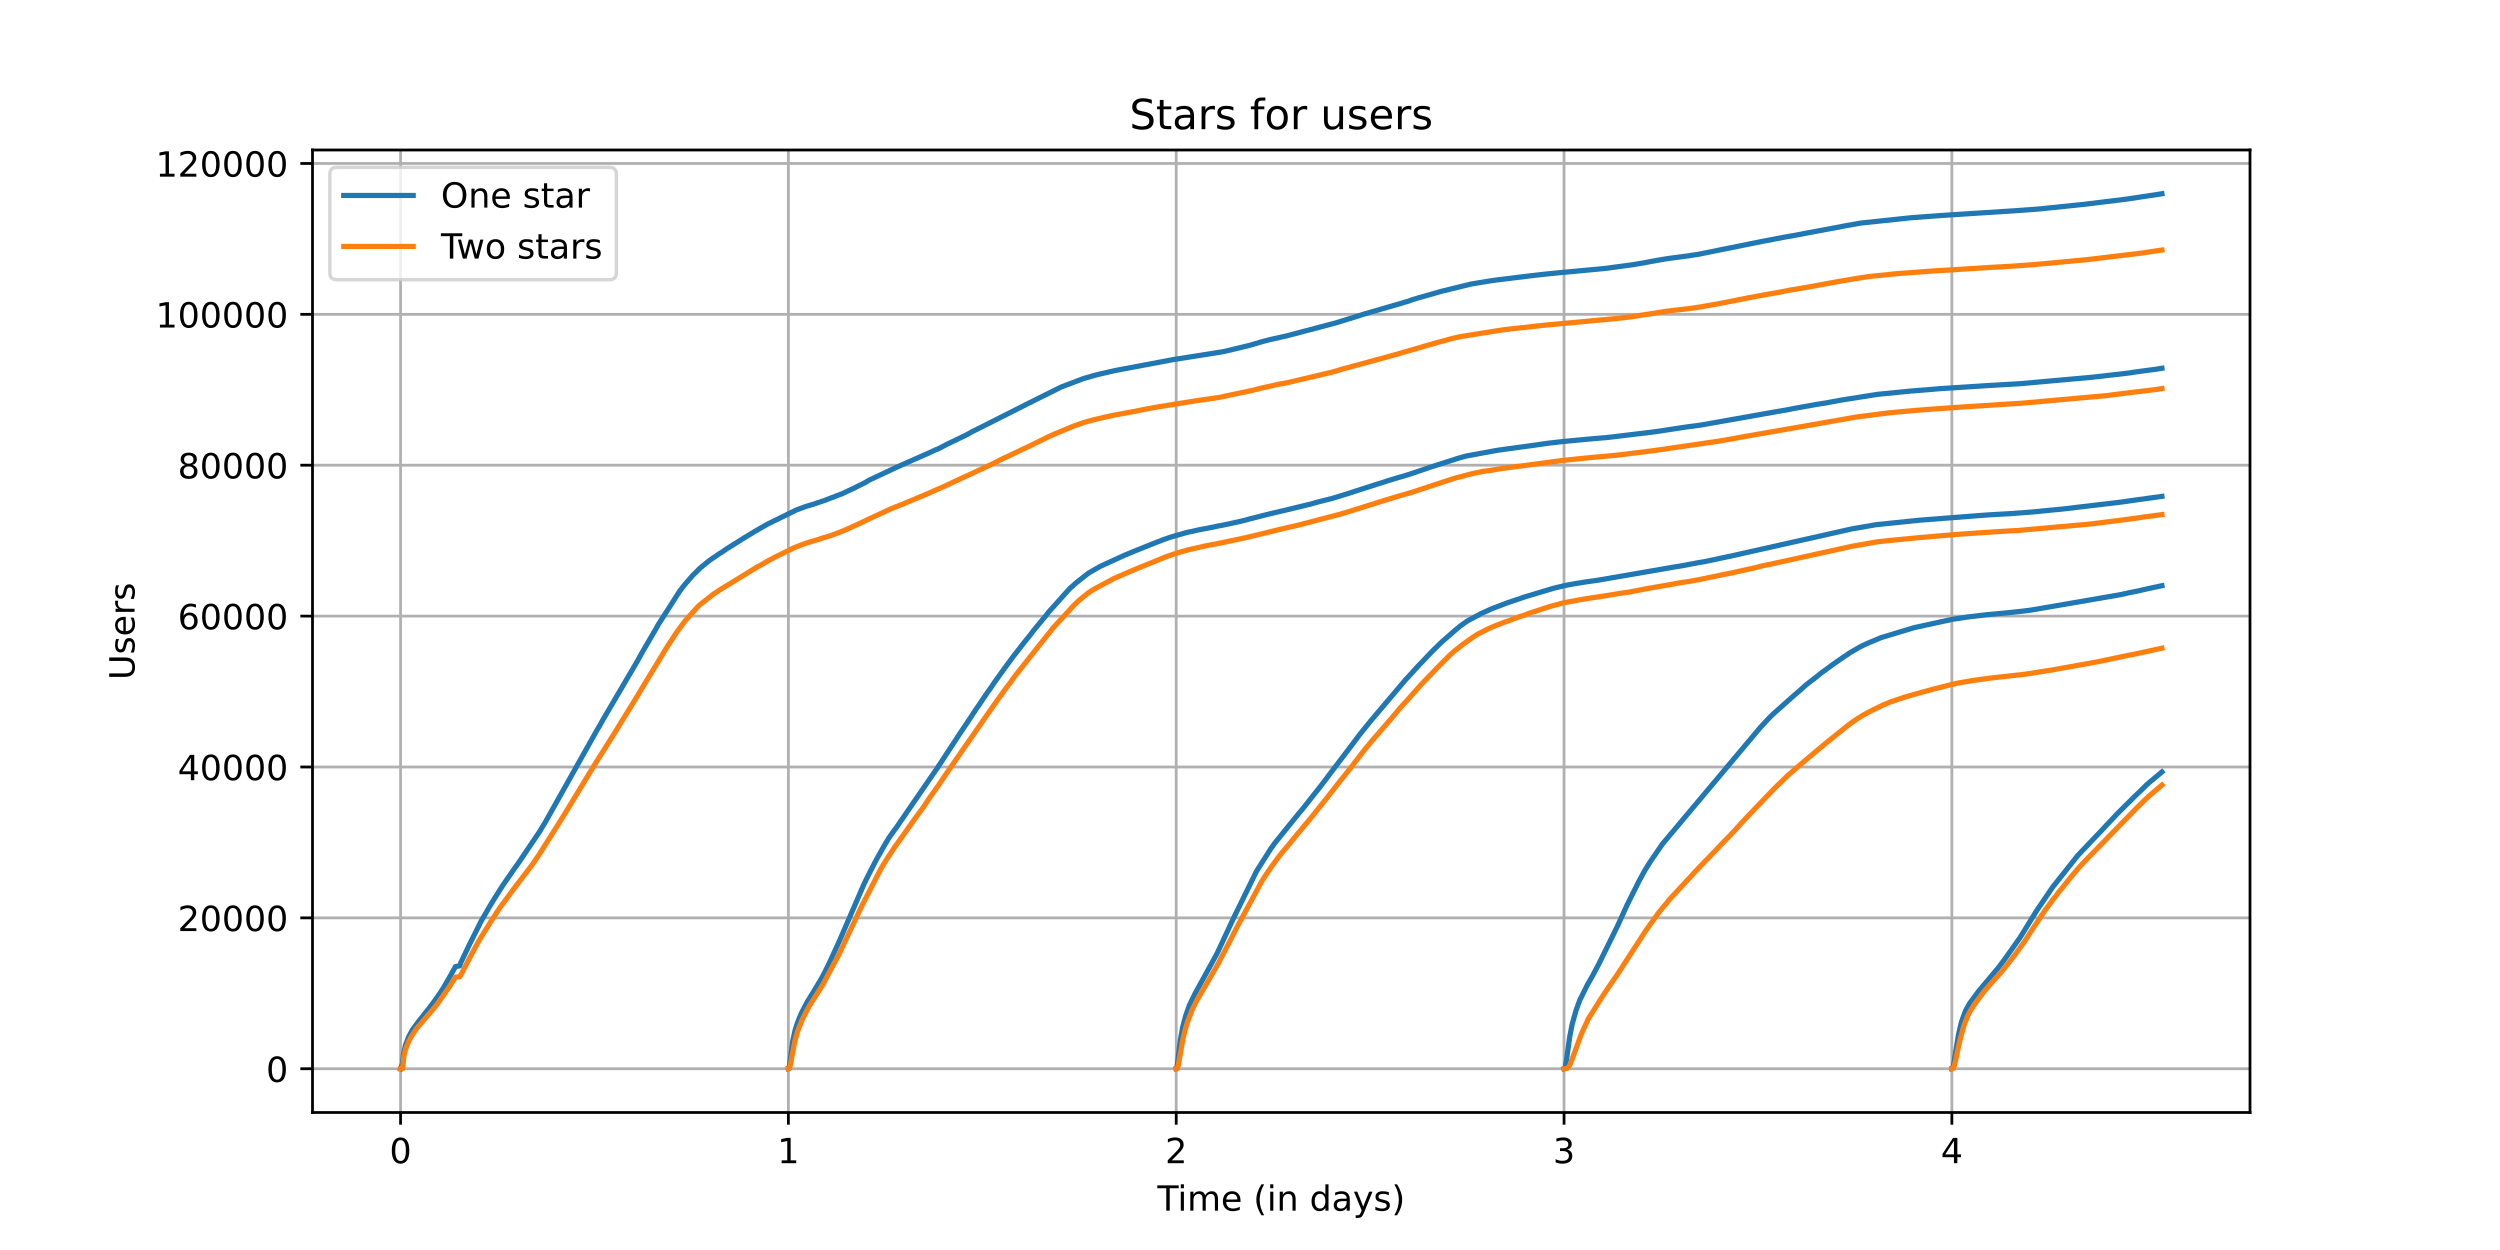 <?xml version="1.0" encoding="utf-8" standalone="no"?>
<!DOCTYPE svg PUBLIC "-//W3C//DTD SVG 1.1//EN"
  "http://www.w3.org/Graphics/SVG/1.1/DTD/svg11.dtd">
<!-- Created with matplotlib (https://matplotlib.org/) -->
<svg height="360pt" version="1.1" viewBox="0 0 720 360" width="720pt" xmlns="http://www.w3.org/2000/svg" xmlns:xlink="http://www.w3.org/1999/xlink">
 <defs>
  <style type="text/css">*{stroke-linecap:butt;stroke-linejoin:round;}</style>
 </defs>
 <g id="figure_1">
  <g id="patch_1">
   <path d="M 0 360 
L 720 360 
L 720 0 
L 0 0 
z
" style="fill:#ffffff;"/>
  </g>
  <g id="axes_1">
   <g id="patch_2">
    <path d="M 90 320.4 
L 648 320.4 
L 648 43.2 
L 90 43.2 
z
" style="fill:#ffffff;"/>
   </g>
   <g id="matplotlib.axis_1">
    <g id="xtick_1">
     <g id="line2d_1">
      <path clip-path="url(#p766a6dd74e)" d="M 115.364 320.4 
L 115.364 43.2 
" style="fill:none;stroke:#b0b0b0;stroke-linecap:square;stroke-width:0.8;"/>
     </g>
     <g id="line2d_2">
      <defs>
       <path d="M 0 0 
L 0 3.5 
" id="m417296f949" style="stroke:#000000;stroke-width:0.8;"/>
      </defs>
      <g>
       <use style="stroke:#000000;stroke-width:0.8;" x="115.364" xlink:href="#m417296f949" y="320.4"/>
      </g>
     </g>
     <g id="text_1">
      <!-- 0 -->
      <g transform="translate(112.182 334.998)scale(0.1 -0.1)">
       <defs>
        <path d="M 31.781 66.406 
Q 24.172 66.406 20.328 58.906 
Q 16.5 51.422 16.5 36.375 
Q 16.5 21.391 20.328 13.891 
Q 24.172 6.391 31.781 6.391 
Q 39.453 6.391 43.281 13.891 
Q 47.125 21.391 47.125 36.375 
Q 47.125 51.422 43.281 58.906 
Q 39.453 66.406 31.781 66.406 
z
M 31.781 74.219 
Q 44.047 74.219 50.516 64.516 
Q 56.984 54.828 56.984 36.375 
Q 56.984 17.969 50.516 8.266 
Q 44.047 -1.422 31.781 -1.422 
Q 19.531 -1.422 13.062 8.266 
Q 6.594 17.969 6.594 36.375 
Q 6.594 54.828 13.062 64.516 
Q 19.531 74.219 31.781 74.219 
z
" id="DejaVuSans-48"/>
       </defs>
       <use xlink:href="#DejaVuSans-48"/>
      </g>
     </g>
    </g>
    <g id="xtick_2">
     <g id="line2d_3">
      <path clip-path="url(#p766a6dd74e)" d="M 227.057 320.4 
L 227.057 43.2 
" style="fill:none;stroke:#b0b0b0;stroke-linecap:square;stroke-width:0.8;"/>
     </g>
     <g id="line2d_4">
      <g>
       <use style="stroke:#000000;stroke-width:0.8;" x="227.057" xlink:href="#m417296f949" y="320.4"/>
      </g>
     </g>
     <g id="text_2">
      <!-- 1 -->
      <g transform="translate(223.876 334.998)scale(0.1 -0.1)">
       <defs>
        <path d="M 12.406 8.297 
L 28.516 8.297 
L 28.516 63.922 
L 10.984 60.406 
L 10.984 69.391 
L 28.422 72.906 
L 38.281 72.906 
L 38.281 8.297 
L 54.391 8.297 
L 54.391 0 
L 12.406 0 
z
" id="DejaVuSans-49"/>
       </defs>
       <use xlink:href="#DejaVuSans-49"/>
      </g>
     </g>
    </g>
    <g id="xtick_3">
     <g id="line2d_5">
      <path clip-path="url(#p766a6dd74e)" d="M 338.75 320.4 
L 338.75 43.2 
" style="fill:none;stroke:#b0b0b0;stroke-linecap:square;stroke-width:0.8;"/>
     </g>
     <g id="line2d_6">
      <g>
       <use style="stroke:#000000;stroke-width:0.8;" x="338.75" xlink:href="#m417296f949" y="320.4"/>
      </g>
     </g>
     <g id="text_3">
      <!-- 2 -->
      <g transform="translate(335.569 334.998)scale(0.1 -0.1)">
       <defs>
        <path d="M 19.188 8.297 
L 53.609 8.297 
L 53.609 0 
L 7.328 0 
L 7.328 8.297 
Q 12.938 14.109 22.625 23.891 
Q 32.328 33.688 34.812 36.531 
Q 39.547 41.844 41.422 45.531 
Q 43.312 49.219 43.312 52.781 
Q 43.312 58.594 39.234 62.25 
Q 35.156 65.922 28.609 65.922 
Q 23.969 65.922 18.812 64.312 
Q 13.672 62.703 7.812 59.422 
L 7.812 69.391 
Q 13.766 71.781 18.938 73 
Q 24.125 74.219 28.422 74.219 
Q 39.75 74.219 46.484 68.547 
Q 53.219 62.891 53.219 53.422 
Q 53.219 48.922 51.531 44.891 
Q 49.859 40.875 45.406 35.406 
Q 44.188 33.984 37.641 27.219 
Q 31.109 20.453 19.188 8.297 
z
" id="DejaVuSans-50"/>
       </defs>
       <use xlink:href="#DejaVuSans-50"/>
      </g>
     </g>
    </g>
    <g id="xtick_4">
     <g id="line2d_7">
      <path clip-path="url(#p766a6dd74e)" d="M 450.444 320.4 
L 450.444 43.2 
" style="fill:none;stroke:#b0b0b0;stroke-linecap:square;stroke-width:0.8;"/>
     </g>
     <g id="line2d_8">
      <g>
       <use style="stroke:#000000;stroke-width:0.8;" x="450.444" xlink:href="#m417296f949" y="320.4"/>
      </g>
     </g>
     <g id="text_4">
      <!-- 3 -->
      <g transform="translate(447.262 334.998)scale(0.1 -0.1)">
       <defs>
        <path d="M 40.578 39.312 
Q 47.656 37.797 51.625 33 
Q 55.609 28.219 55.609 21.188 
Q 55.609 10.406 48.188 4.484 
Q 40.766 -1.422 27.094 -1.422 
Q 22.516 -1.422 17.656 -0.516 
Q 12.797 0.391 7.625 2.203 
L 7.625 11.719 
Q 11.719 9.328 16.594 8.109 
Q 21.484 6.891 26.812 6.891 
Q 36.078 6.891 40.938 10.547 
Q 45.797 14.203 45.797 21.188 
Q 45.797 27.641 41.281 31.266 
Q 36.766 34.906 28.719 34.906 
L 20.219 34.906 
L 20.219 43.016 
L 29.109 43.016 
Q 36.375 43.016 40.234 45.922 
Q 44.094 48.828 44.094 54.297 
Q 44.094 59.906 40.109 62.906 
Q 36.141 65.922 28.719 65.922 
Q 24.656 65.922 20.016 65.031 
Q 15.375 64.156 9.812 62.312 
L 9.812 71.094 
Q 15.438 72.656 20.344 73.438 
Q 25.25 74.219 29.594 74.219 
Q 40.828 74.219 47.359 69.109 
Q 53.906 64.016 53.906 55.328 
Q 53.906 49.266 50.438 45.094 
Q 46.969 40.922 40.578 39.312 
z
" id="DejaVuSans-51"/>
       </defs>
       <use xlink:href="#DejaVuSans-51"/>
      </g>
     </g>
    </g>
    <g id="xtick_5">
     <g id="line2d_9">
      <path clip-path="url(#p766a6dd74e)" d="M 562.137 320.4 
L 562.137 43.2 
" style="fill:none;stroke:#b0b0b0;stroke-linecap:square;stroke-width:0.8;"/>
     </g>
     <g id="line2d_10">
      <g>
       <use style="stroke:#000000;stroke-width:0.8;" x="562.137" xlink:href="#m417296f949" y="320.4"/>
      </g>
     </g>
     <g id="text_5">
      <!-- 4 -->
      <g transform="translate(558.956 334.998)scale(0.1 -0.1)">
       <defs>
        <path d="M 37.797 64.312 
L 12.891 25.391 
L 37.797 25.391 
z
M 35.203 72.906 
L 47.609 72.906 
L 47.609 25.391 
L 58.016 25.391 
L 58.016 17.188 
L 47.609 17.188 
L 47.609 0 
L 37.797 0 
L 37.797 17.188 
L 4.891 17.188 
L 4.891 26.703 
z
" id="DejaVuSans-52"/>
       </defs>
       <use xlink:href="#DejaVuSans-52"/>
      </g>
     </g>
    </g>
    <g id="text_6">
     <!-- Time (in days) -->
     <g transform="translate(333.327 348.677)scale(0.1 -0.1)">
      <defs>
       <path d="M -0.297 72.906 
L 61.375 72.906 
L 61.375 64.594 
L 35.5 64.594 
L 35.5 0 
L 25.594 0 
L 25.594 64.594 
L -0.297 64.594 
z
" id="DejaVuSans-84"/>
       <path d="M 9.422 54.688 
L 18.406 54.688 
L 18.406 0 
L 9.422 0 
z
M 9.422 75.984 
L 18.406 75.984 
L 18.406 64.594 
L 9.422 64.594 
z
" id="DejaVuSans-105"/>
       <path d="M 52 44.188 
Q 55.375 50.25 60.062 53.125 
Q 64.75 56 71.094 56 
Q 79.641 56 84.281 50.016 
Q 88.922 44.047 88.922 33.016 
L 88.922 0 
L 79.891 0 
L 79.891 32.719 
Q 79.891 40.578 77.094 44.375 
Q 74.312 48.188 68.609 48.188 
Q 61.625 48.188 57.562 43.547 
Q 53.516 38.922 53.516 30.906 
L 53.516 0 
L 44.484 0 
L 44.484 32.719 
Q 44.484 40.625 41.703 44.406 
Q 38.922 48.188 33.109 48.188 
Q 26.219 48.188 22.156 43.531 
Q 18.109 38.875 18.109 30.906 
L 18.109 0 
L 9.078 0 
L 9.078 54.688 
L 18.109 54.688 
L 18.109 46.188 
Q 21.188 51.219 25.484 53.609 
Q 29.781 56 35.688 56 
Q 41.656 56 45.828 52.969 
Q 50 49.953 52 44.188 
z
" id="DejaVuSans-109"/>
       <path d="M 56.203 29.594 
L 56.203 25.203 
L 14.891 25.203 
Q 15.484 15.922 20.484 11.062 
Q 25.484 6.203 34.422 6.203 
Q 39.594 6.203 44.453 7.469 
Q 49.312 8.734 54.109 11.281 
L 54.109 2.781 
Q 49.266 0.734 44.188 -0.344 
Q 39.109 -1.422 33.891 -1.422 
Q 20.797 -1.422 13.156 6.188 
Q 5.516 13.812 5.516 26.812 
Q 5.516 40.234 12.766 48.109 
Q 20.016 56 32.328 56 
Q 43.359 56 49.781 48.891 
Q 56.203 41.797 56.203 29.594 
z
M 47.219 32.234 
Q 47.125 39.594 43.094 43.984 
Q 39.062 48.391 32.422 48.391 
Q 24.906 48.391 20.391 44.141 
Q 15.875 39.891 15.188 32.172 
z
" id="DejaVuSans-101"/>
       <path id="DejaVuSans-32"/>
       <path d="M 31 75.875 
Q 24.469 64.656 21.281 53.656 
Q 18.109 42.672 18.109 31.391 
Q 18.109 20.125 21.312 9.062 
Q 24.516 -2 31 -13.188 
L 23.188 -13.188 
Q 15.875 -1.703 12.234 9.375 
Q 8.594 20.453 8.594 31.391 
Q 8.594 42.281 12.203 53.312 
Q 15.828 64.359 23.188 75.875 
z
" id="DejaVuSans-40"/>
       <path d="M 54.891 33.016 
L 54.891 0 
L 45.906 0 
L 45.906 32.719 
Q 45.906 40.484 42.875 44.328 
Q 39.844 48.188 33.797 48.188 
Q 26.516 48.188 22.312 43.547 
Q 18.109 38.922 18.109 30.906 
L 18.109 0 
L 9.078 0 
L 9.078 54.688 
L 18.109 54.688 
L 18.109 46.188 
Q 21.344 51.125 25.703 53.562 
Q 30.078 56 35.797 56 
Q 45.219 56 50.047 50.172 
Q 54.891 44.344 54.891 33.016 
z
" id="DejaVuSans-110"/>
       <path d="M 45.406 46.391 
L 45.406 75.984 
L 54.391 75.984 
L 54.391 0 
L 45.406 0 
L 45.406 8.203 
Q 42.578 3.328 38.25 0.953 
Q 33.938 -1.422 27.875 -1.422 
Q 17.969 -1.422 11.734 6.484 
Q 5.516 14.406 5.516 27.297 
Q 5.516 40.188 11.734 48.094 
Q 17.969 56 27.875 56 
Q 33.938 56 38.25 53.625 
Q 42.578 51.266 45.406 46.391 
z
M 14.797 27.297 
Q 14.797 17.391 18.875 11.75 
Q 22.953 6.109 30.078 6.109 
Q 37.203 6.109 41.297 11.75 
Q 45.406 17.391 45.406 27.297 
Q 45.406 37.203 41.297 42.844 
Q 37.203 48.484 30.078 48.484 
Q 22.953 48.484 18.875 42.844 
Q 14.797 37.203 14.797 27.297 
z
" id="DejaVuSans-100"/>
       <path d="M 34.281 27.484 
Q 23.391 27.484 19.188 25 
Q 14.984 22.516 14.984 16.5 
Q 14.984 11.719 18.141 8.906 
Q 21.297 6.109 26.703 6.109 
Q 34.188 6.109 38.703 11.406 
Q 43.219 16.703 43.219 25.484 
L 43.219 27.484 
z
M 52.203 31.203 
L 52.203 0 
L 43.219 0 
L 43.219 8.297 
Q 40.141 3.328 35.547 0.953 
Q 30.953 -1.422 24.312 -1.422 
Q 15.922 -1.422 10.953 3.297 
Q 6 8.016 6 15.922 
Q 6 25.141 12.172 29.828 
Q 18.359 34.516 30.609 34.516 
L 43.219 34.516 
L 43.219 35.406 
Q 43.219 41.609 39.141 45 
Q 35.062 48.391 27.688 48.391 
Q 23 48.391 18.547 47.266 
Q 14.109 46.141 10.016 43.891 
L 10.016 52.203 
Q 14.938 54.109 19.578 55.047 
Q 24.219 56 28.609 56 
Q 40.484 56 46.344 49.844 
Q 52.203 43.703 52.203 31.203 
z
" id="DejaVuSans-97"/>
       <path d="M 32.172 -5.078 
Q 28.375 -14.844 24.75 -17.812 
Q 21.141 -20.797 15.094 -20.797 
L 7.906 -20.797 
L 7.906 -13.281 
L 13.188 -13.281 
Q 16.891 -13.281 18.938 -11.516 
Q 21 -9.766 23.484 -3.219 
L 25.094 0.875 
L 2.984 54.688 
L 12.5 54.688 
L 29.594 11.922 
L 46.688 54.688 
L 56.203 54.688 
z
" id="DejaVuSans-121"/>
       <path d="M 44.281 53.078 
L 44.281 44.578 
Q 40.484 46.531 36.375 47.5 
Q 32.281 48.484 27.875 48.484 
Q 21.188 48.484 17.844 46.438 
Q 14.5 44.391 14.5 40.281 
Q 14.5 37.156 16.891 35.375 
Q 19.281 33.594 26.516 31.984 
L 29.594 31.297 
Q 39.156 29.25 43.188 25.516 
Q 47.219 21.781 47.219 15.094 
Q 47.219 7.469 41.188 3.016 
Q 35.156 -1.422 24.609 -1.422 
Q 20.219 -1.422 15.453 -0.562 
Q 10.688 0.297 5.422 2 
L 5.422 11.281 
Q 10.406 8.688 15.234 7.391 
Q 20.062 6.109 24.812 6.109 
Q 31.156 6.109 34.562 8.281 
Q 37.984 10.453 37.984 14.406 
Q 37.984 18.062 35.516 20.016 
Q 33.062 21.969 24.703 23.781 
L 21.578 24.516 
Q 13.234 26.266 9.516 29.906 
Q 5.812 33.547 5.812 39.891 
Q 5.812 47.609 11.281 51.797 
Q 16.75 56 26.812 56 
Q 31.781 56 36.172 55.266 
Q 40.578 54.547 44.281 53.078 
z
" id="DejaVuSans-115"/>
       <path d="M 8.016 75.875 
L 15.828 75.875 
Q 23.141 64.359 26.781 53.312 
Q 30.422 42.281 30.422 31.391 
Q 30.422 20.453 26.781 9.375 
Q 23.141 -1.703 15.828 -13.188 
L 8.016 -13.188 
Q 14.5 -2 17.703 9.062 
Q 20.906 20.125 20.906 31.391 
Q 20.906 42.672 17.703 53.656 
Q 14.5 64.656 8.016 75.875 
z
" id="DejaVuSans-41"/>
      </defs>
      <use xlink:href="#DejaVuSans-84"/>
      <use x="57.959" xlink:href="#DejaVuSans-105"/>
      <use x="85.742" xlink:href="#DejaVuSans-109"/>
      <use x="183.154" xlink:href="#DejaVuSans-101"/>
      <use x="244.678" xlink:href="#DejaVuSans-32"/>
      <use x="276.465" xlink:href="#DejaVuSans-40"/>
      <use x="315.479" xlink:href="#DejaVuSans-105"/>
      <use x="343.262" xlink:href="#DejaVuSans-110"/>
      <use x="406.641" xlink:href="#DejaVuSans-32"/>
      <use x="438.428" xlink:href="#DejaVuSans-100"/>
      <use x="501.904" xlink:href="#DejaVuSans-97"/>
      <use x="563.184" xlink:href="#DejaVuSans-121"/>
      <use x="622.363" xlink:href="#DejaVuSans-115"/>
      <use x="674.463" xlink:href="#DejaVuSans-41"/>
     </g>
    </g>
   </g>
   <g id="matplotlib.axis_2">
    <g id="ytick_1">
     <g id="line2d_11">
      <path clip-path="url(#p766a6dd74e)" d="M 90 307.8 
L 648 307.8 
" style="fill:none;stroke:#b0b0b0;stroke-linecap:square;stroke-width:0.8;"/>
     </g>
     <g id="line2d_12">
      <defs>
       <path d="M 0 0 
L -3.5 0 
" id="md2983529ff" style="stroke:#000000;stroke-width:0.8;"/>
      </defs>
      <g>
       <use style="stroke:#000000;stroke-width:0.8;" x="90" xlink:href="#md2983529ff" y="307.8"/>
      </g>
     </g>
     <g id="text_7">
      <!-- 0 -->
      <g transform="translate(76.638 311.599)scale(0.1 -0.1)">
       <use xlink:href="#DejaVuSans-48"/>
      </g>
     </g>
    </g>
    <g id="ytick_2">
     <g id="line2d_13">
      <path clip-path="url(#p766a6dd74e)" d="M 90 264.345 
L 648 264.345 
" style="fill:none;stroke:#b0b0b0;stroke-linecap:square;stroke-width:0.8;"/>
     </g>
     <g id="line2d_14">
      <g>
       <use style="stroke:#000000;stroke-width:0.8;" x="90" xlink:href="#md2983529ff" y="264.345"/>
      </g>
     </g>
     <g id="text_8">
      <!-- 20000 -->
      <g transform="translate(51.188 268.145)scale(0.1 -0.1)">
       <use xlink:href="#DejaVuSans-50"/>
       <use x="63.623" xlink:href="#DejaVuSans-48"/>
       <use x="127.246" xlink:href="#DejaVuSans-48"/>
       <use x="190.869" xlink:href="#DejaVuSans-48"/>
       <use x="254.492" xlink:href="#DejaVuSans-48"/>
      </g>
     </g>
    </g>
    <g id="ytick_3">
     <g id="line2d_15">
      <path clip-path="url(#p766a6dd74e)" d="M 90 220.891 
L 648 220.891 
" style="fill:none;stroke:#b0b0b0;stroke-linecap:square;stroke-width:0.8;"/>
     </g>
     <g id="line2d_16">
      <g>
       <use style="stroke:#000000;stroke-width:0.8;" x="90" xlink:href="#md2983529ff" y="220.891"/>
      </g>
     </g>
     <g id="text_9">
      <!-- 40000 -->
      <g transform="translate(51.188 224.69)scale(0.1 -0.1)">
       <use xlink:href="#DejaVuSans-52"/>
       <use x="63.623" xlink:href="#DejaVuSans-48"/>
       <use x="127.246" xlink:href="#DejaVuSans-48"/>
       <use x="190.869" xlink:href="#DejaVuSans-48"/>
       <use x="254.492" xlink:href="#DejaVuSans-48"/>
      </g>
     </g>
    </g>
    <g id="ytick_4">
     <g id="line2d_17">
      <path clip-path="url(#p766a6dd74e)" d="M 90 177.436 
L 648 177.436 
" style="fill:none;stroke:#b0b0b0;stroke-linecap:square;stroke-width:0.8;"/>
     </g>
     <g id="line2d_18">
      <g>
       <use style="stroke:#000000;stroke-width:0.8;" x="90" xlink:href="#md2983529ff" y="177.436"/>
      </g>
     </g>
     <g id="text_10">
      <!-- 60000 -->
      <g transform="translate(51.188 181.235)scale(0.1 -0.1)">
       <defs>
        <path d="M 33.016 40.375 
Q 26.375 40.375 22.484 35.828 
Q 18.609 31.297 18.609 23.391 
Q 18.609 15.531 22.484 10.953 
Q 26.375 6.391 33.016 6.391 
Q 39.656 6.391 43.531 10.953 
Q 47.406 15.531 47.406 23.391 
Q 47.406 31.297 43.531 35.828 
Q 39.656 40.375 33.016 40.375 
z
M 52.594 71.297 
L 52.594 62.312 
Q 48.875 64.062 45.094 64.984 
Q 41.312 65.922 37.594 65.922 
Q 27.828 65.922 22.672 59.328 
Q 17.531 52.734 16.797 39.406 
Q 19.672 43.656 24.016 45.922 
Q 28.375 48.188 33.594 48.188 
Q 44.578 48.188 50.953 41.516 
Q 57.328 34.859 57.328 23.391 
Q 57.328 12.156 50.688 5.359 
Q 44.047 -1.422 33.016 -1.422 
Q 20.359 -1.422 13.672 8.266 
Q 6.984 17.969 6.984 36.375 
Q 6.984 53.656 15.188 63.938 
Q 23.391 74.219 37.203 74.219 
Q 40.922 74.219 44.703 73.484 
Q 48.484 72.75 52.594 71.297 
z
" id="DejaVuSans-54"/>
       </defs>
       <use xlink:href="#DejaVuSans-54"/>
       <use x="63.623" xlink:href="#DejaVuSans-48"/>
       <use x="127.246" xlink:href="#DejaVuSans-48"/>
       <use x="190.869" xlink:href="#DejaVuSans-48"/>
       <use x="254.492" xlink:href="#DejaVuSans-48"/>
      </g>
     </g>
    </g>
    <g id="ytick_5">
     <g id="line2d_19">
      <path clip-path="url(#p766a6dd74e)" d="M 90 133.981 
L 648 133.981 
" style="fill:none;stroke:#b0b0b0;stroke-linecap:square;stroke-width:0.8;"/>
     </g>
     <g id="line2d_20">
      <g>
       <use style="stroke:#000000;stroke-width:0.8;" x="90" xlink:href="#md2983529ff" y="133.981"/>
      </g>
     </g>
     <g id="text_11">
      <!-- 80000 -->
      <g transform="translate(51.188 137.781)scale(0.1 -0.1)">
       <defs>
        <path d="M 31.781 34.625 
Q 24.75 34.625 20.719 30.859 
Q 16.703 27.094 16.703 20.516 
Q 16.703 13.922 20.719 10.156 
Q 24.75 6.391 31.781 6.391 
Q 38.812 6.391 42.859 10.172 
Q 46.922 13.969 46.922 20.516 
Q 46.922 27.094 42.891 30.859 
Q 38.875 34.625 31.781 34.625 
z
M 21.922 38.812 
Q 15.578 40.375 12.031 44.719 
Q 8.5 49.078 8.5 55.328 
Q 8.5 64.062 14.719 69.141 
Q 20.953 74.219 31.781 74.219 
Q 42.672 74.219 48.875 69.141 
Q 55.078 64.062 55.078 55.328 
Q 55.078 49.078 51.531 44.719 
Q 48 40.375 41.703 38.812 
Q 48.828 37.156 52.797 32.312 
Q 56.781 27.484 56.781 20.516 
Q 56.781 9.906 50.312 4.234 
Q 43.844 -1.422 31.781 -1.422 
Q 19.734 -1.422 13.25 4.234 
Q 6.781 9.906 6.781 20.516 
Q 6.781 27.484 10.781 32.312 
Q 14.797 37.156 21.922 38.812 
z
M 18.312 54.391 
Q 18.312 48.734 21.844 45.562 
Q 25.391 42.391 31.781 42.391 
Q 38.141 42.391 41.719 45.562 
Q 45.312 48.734 45.312 54.391 
Q 45.312 60.062 41.719 63.234 
Q 38.141 66.406 31.781 66.406 
Q 25.391 66.406 21.844 63.234 
Q 18.312 60.062 18.312 54.391 
z
" id="DejaVuSans-56"/>
       </defs>
       <use xlink:href="#DejaVuSans-56"/>
       <use x="63.623" xlink:href="#DejaVuSans-48"/>
       <use x="127.246" xlink:href="#DejaVuSans-48"/>
       <use x="190.869" xlink:href="#DejaVuSans-48"/>
       <use x="254.492" xlink:href="#DejaVuSans-48"/>
      </g>
     </g>
    </g>
    <g id="ytick_6">
     <g id="line2d_21">
      <path clip-path="url(#p766a6dd74e)" d="M 90 90.527 
L 648 90.527 
" style="fill:none;stroke:#b0b0b0;stroke-linecap:square;stroke-width:0.8;"/>
     </g>
     <g id="line2d_22">
      <g>
       <use style="stroke:#000000;stroke-width:0.8;" x="90" xlink:href="#md2983529ff" y="90.527"/>
      </g>
     </g>
     <g id="text_12">
      <!-- 100000 -->
      <g transform="translate(44.825 94.326)scale(0.1 -0.1)">
       <use xlink:href="#DejaVuSans-49"/>
       <use x="63.623" xlink:href="#DejaVuSans-48"/>
       <use x="127.246" xlink:href="#DejaVuSans-48"/>
       <use x="190.869" xlink:href="#DejaVuSans-48"/>
       <use x="254.492" xlink:href="#DejaVuSans-48"/>
       <use x="318.115" xlink:href="#DejaVuSans-48"/>
      </g>
     </g>
    </g>
    <g id="ytick_7">
     <g id="line2d_23">
      <path clip-path="url(#p766a6dd74e)" d="M 90 47.072 
L 648 47.072 
" style="fill:none;stroke:#b0b0b0;stroke-linecap:square;stroke-width:0.8;"/>
     </g>
     <g id="line2d_24">
      <g>
       <use style="stroke:#000000;stroke-width:0.8;" x="90" xlink:href="#md2983529ff" y="47.072"/>
      </g>
     </g>
     <g id="text_13">
      <!-- 120000 -->
      <g transform="translate(44.825 50.871)scale(0.1 -0.1)">
       <use xlink:href="#DejaVuSans-49"/>
       <use x="63.623" xlink:href="#DejaVuSans-50"/>
       <use x="127.246" xlink:href="#DejaVuSans-48"/>
       <use x="190.869" xlink:href="#DejaVuSans-48"/>
       <use x="254.492" xlink:href="#DejaVuSans-48"/>
       <use x="318.115" xlink:href="#DejaVuSans-48"/>
      </g>
     </g>
    </g>
    <g id="text_14">
     <!-- Users -->
     <g transform="translate(38.745 195.801)rotate(-90)scale(0.1 -0.1)">
      <defs>
       <path d="M 8.688 72.906 
L 18.609 72.906 
L 18.609 28.609 
Q 18.609 16.891 22.844 11.734 
Q 27.094 6.594 36.625 6.594 
Q 46.094 6.594 50.344 11.734 
Q 54.594 16.891 54.594 28.609 
L 54.594 72.906 
L 64.5 72.906 
L 64.5 27.391 
Q 64.5 13.141 57.438 5.859 
Q 50.391 -1.422 36.625 -1.422 
Q 22.797 -1.422 15.734 5.859 
Q 8.688 13.141 8.688 27.391 
z
" id="DejaVuSans-85"/>
       <path d="M 41.109 46.297 
Q 39.594 47.172 37.812 47.578 
Q 36.031 48 33.891 48 
Q 26.266 48 22.188 43.047 
Q 18.109 38.094 18.109 28.812 
L 18.109 0 
L 9.078 0 
L 9.078 54.688 
L 18.109 54.688 
L 18.109 46.188 
Q 20.953 51.172 25.484 53.578 
Q 30.031 56 36.531 56 
Q 37.453 56 38.578 55.875 
Q 39.703 55.766 41.062 55.516 
z
" id="DejaVuSans-114"/>
      </defs>
      <use xlink:href="#DejaVuSans-85"/>
      <use x="73.193" xlink:href="#DejaVuSans-115"/>
      <use x="125.293" xlink:href="#DejaVuSans-101"/>
      <use x="186.816" xlink:href="#DejaVuSans-114"/>
      <use x="227.93" xlink:href="#DejaVuSans-115"/>
     </g>
    </g>
   </g>
   <g id="line2d_25">
    <path clip-path="url(#p766a6dd74e)" d="M 115.364 307.8 
L 115.94 306.251 
L 116.173 303.702 
L 116.787 300.98 
L 117.71 298.581 
L 118.863 296.469 
L 120.708 293.975 
L 122.015 292.345 
L 122.553 291.641 
L 123.552 290.416 
L 124.936 288.578 
L 125.629 287.591 
L 126.938 285.703 
L 127.783 284.363 
L 129.557 281.295 
L 130.714 279.213 
L 131.184 278.368 
L 132.42 278.157 
L 132.728 277.214 
L 135.194 272.052 
L 138.58 265.267 
L 140.271 262.37 
L 140.886 261.264 
L 142.425 258.751 
L 144.192 255.941 
L 144.807 254.987 
L 147.812 250.64 
L 149.275 248.589 
L 155.514 239.342 
L 156.283 238.018 
L 156.898 237.049 
L 172.044 210.079 
L 172.659 209.075 
L 173.736 207.137 
L 183.502 190.509 
L 184.81 188.145 
L 185.502 186.929 
L 188.961 181.025 
L 189.575 179.902 
L 195.804 170.16 
L 196.341 169.477 
L 197.187 168.382 
L 197.725 167.757 
L 198.801 166.531 
L 199.493 165.732 
L 201.731 163.515 
L 204.085 161.61 
L 204.776 161.099 
L 205.622 160.524 
L 206.237 160.115 
L 207.083 159.505 
L 207.852 159.061 
L 209.389 157.988 
L 210.542 157.282 
L 213.464 155.446 
L 213.771 155.237 
L 217.461 153.017 
L 218.614 152.343 
L 220.229 151.42 
L 220.92 151.005 
L 229.376 146.861 
L 229.992 146.629 
L 232.068 145.868 
L 234.375 145.182 
L 235.298 144.854 
L 237.527 144.109 
L 242.755 142.094 
L 245.675 140.706 
L 246.137 140.51 
L 246.674 140.204 
L 247.29 139.909 
L 249.135 138.996 
L 249.672 138.672 
L 250.211 138.331 
L 258.36 134.501 
L 259.82 133.86 
L 261.741 132.993 
L 267.892 130.292 
L 269.276 129.614 
L 270.121 129.317 
L 272.659 127.987 
L 276.578 126.097 
L 277.963 125.438 
L 279.27 124.734 
L 279.885 124.369 
L 281.115 123.763 
L 281.806 123.422 
L 296.568 115.967 
L 297.106 115.724 
L 297.799 115.355 
L 305.642 111.452 
L 311.948 109.056 
L 314.717 108.25 
L 315.64 108 
L 316.717 107.737 
L 321.177 106.707 
L 322.715 106.42 
L 337.861 103.563 
L 344.396 102.54 
L 347.086 102.114 
L 352.397 101.258 
L 353.859 100.919 
L 359.86 99.468 
L 360.936 99.155 
L 363.473 98.392 
L 365.702 97.821 
L 369.7 96.917 
L 370.392 96.773 
L 384.846 92.956 
L 385.921 92.617 
L 389.996 91.363 
L 392.764 90.472 
L 403.836 87.268 
L 404.374 87.085 
L 405.682 86.722 
L 406.528 86.392 
L 408.528 85.779 
L 409.528 85.501 
L 410.759 85.149 
L 415.144 83.889 
L 423.681 81.803 
L 424.988 81.584 
L 429.372 80.862 
L 430.679 80.678 
L 440.755 79.437 
L 444.829 78.968 
L 447.443 78.709 
L 448.365 78.612 
L 460.128 77.516 
L 461.281 77.401 
L 462.819 77.249 
L 464.74 76.973 
L 469.584 76.326 
L 470.583 76.18 
L 473.889 75.615 
L 474.504 75.496 
L 475.427 75.309 
L 479.578 74.588 
L 480.655 74.418 
L 486.497 73.651 
L 487.498 73.48 
L 489.111 73.238 
L 507.716 69.48 
L 508.793 69.29 
L 513.637 68.356 
L 514.329 68.222 
L 516.252 67.9 
L 518.944 67.398 
L 520.789 67.031 
L 521.481 66.911 
L 530.401 65.245 
L 531.632 64.999 
L 533.786 64.619 
L 534.709 64.461 
L 535.863 64.25 
L 550.321 62.714 
L 556.011 62.286 
L 558.702 62.094 
L 561.47 61.905 
L 566.751 61.564 
L 580.588 60.678 
L 587.2 60.193 
L 597.885 59.087 
L 600.268 58.842 
L 612.182 57.38 
L 613.027 57.258 
L 621.945 55.906 
L 622.636 55.8 
L 622.636 55.8 
" style="fill:none;stroke:#1f77b4;stroke-linecap:square;stroke-width:1.5;"/>
   </g>
   <g id="line2d_26">
    <path clip-path="url(#p766a6dd74e)" d="M 115.364 307.8 
L 115.94 307.77 
L 116.325 304.128 
L 116.787 302.231 
L 117.632 300.032 
L 118.632 298.249 
L 119.939 296.258 
L 120.554 295.513 
L 121.092 294.92 
L 122.63 293.119 
L 123.322 292.291 
L 124.397 291.057 
L 126.013 289.038 
L 129.479 284.104 
L 130.018 283.229 
L 131.184 281.397 
L 132.42 281.323 
L 136.58 273.388 
L 137.273 272.1 
L 137.966 270.892 
L 138.35 270.236 
L 139.119 269.004 
L 141.578 265.06 
L 142.039 264.363 
L 142.731 263.294 
L 144.116 261.206 
L 148.506 255.266 
L 152.504 250.055 
L 153.12 249.245 
L 154.121 247.787 
L 155.206 246.205 
L 159.975 238.664 
L 161.051 236.939 
L 162.819 234.116 
L 168.892 224.111 
L 169.584 222.959 
L 172.353 218.44 
L 173.045 217.414 
L 174.966 214.323 
L 177.042 211.042 
L 178.041 209.403 
L 179.426 207.137 
L 180.041 206.162 
L 183.656 200.295 
L 184.195 199.363 
L 185.502 197.197 
L 187.808 193.393 
L 188.268 192.641 
L 188.73 191.922 
L 191.651 187.063 
L 194.495 182.672 
L 195.034 181.866 
L 197.341 178.768 
L 201.122 174.557 
L 201.481 174.246 
L 205.238 171.279 
L 207.544 169.734 
L 209.159 168.749 
L 218.153 163.237 
L 218.845 162.89 
L 219.691 162.401 
L 221.382 161.414 
L 223.227 160.437 
L 228.762 157.719 
L 231.3 156.741 
L 232.145 156.437 
L 234.991 155.568 
L 235.682 155.374 
L 236.989 154.922 
L 237.988 154.646 
L 239.064 154.299 
L 239.909 154.021 
L 241.678 153.34 
L 242.985 152.83 
L 248.135 150.496 
L 248.673 150.246 
L 249.75 149.712 
L 256.053 146.777 
L 256.745 146.47 
L 258.36 145.823 
L 260.204 145.091 
L 261.357 144.589 
L 262.588 144.098 
L 268.046 141.81 
L 269.353 141.191 
L 271.352 140.334 
L 272.197 139.954 
L 274.887 138.688 
L 275.425 138.453 
L 277.424 137.51 
L 278.193 137.16 
L 284.343 134.299 
L 284.804 134.081 
L 285.803 133.625 
L 287.11 132.96 
L 287.878 132.543 
L 291.8 130.69 
L 292.8 130.225 
L 293.261 129.99 
L 294.262 129.508 
L 295.491 128.952 
L 296.03 128.691 
L 299.643 126.924 
L 300.413 126.544 
L 301.49 126.012 
L 303.104 125.275 
L 304.027 124.854 
L 305.026 124.463 
L 309.256 122.672 
L 309.795 122.505 
L 310.411 122.288 
L 312.102 121.692 
L 314.102 121.132 
L 315.332 120.812 
L 319.87 119.761 
L 321.1 119.515 
L 323.408 119.1 
L 324.793 118.833 
L 325.792 118.655 
L 326.945 118.449 
L 328.33 118.155 
L 329.405 117.931 
L 331.096 117.634 
L 331.789 117.488 
L 333.634 117.167 
L 345.01 115.329 
L 347.008 115.05 
L 350.782 114.516 
L 360.936 112.384 
L 363.165 111.798 
L 366.778 110.996 
L 367.701 110.785 
L 368.469 110.616 
L 369.546 110.449 
L 370.853 110.192 
L 383.769 107.142 
L 386.844 106.223 
L 398.299 103.126 
L 399.145 102.887 
L 399.76 102.711 
L 401.529 102.227 
L 402.683 101.921 
L 403.99 101.514 
L 409.605 99.898 
L 410.22 99.702 
L 414.221 98.577 
L 414.682 98.446 
L 415.452 98.255 
L 417.45 97.692 
L 418.757 97.356 
L 419.758 97.132 
L 421.065 96.867 
L 432.756 95.011 
L 435.832 94.642 
L 437.524 94.462 
L 438.909 94.32 
L 440.908 94.092 
L 445.213 93.614 
L 451.056 93.067 
L 453.055 92.904 
L 454.516 92.765 
L 466.201 91.659 
L 467.508 91.509 
L 469.354 91.3 
L 478.041 89.955 
L 479.732 89.673 
L 482.424 89.336 
L 486.191 88.91 
L 489.65 88.406 
L 490.726 88.208 
L 494.263 87.602 
L 498.721 86.735 
L 499.952 86.494 
L 503.565 85.764 
L 506.179 85.277 
L 507.716 84.997 
L 510.1 84.571 
L 512.022 84.241 
L 515.559 83.544 
L 520.021 82.807 
L 526.634 81.595 
L 527.787 81.388 
L 530.555 80.884 
L 534.325 80.256 
L 535.248 80.095 
L 537.478 79.763 
L 538.785 79.581 
L 544.938 78.957 
L 546.477 78.801 
L 556.318 78.071 
L 572.593 77.051 
L 573.977 76.969 
L 578.358 76.734 
L 585.893 76.202 
L 599.191 74.957 
L 602.035 74.664 
L 603.188 74.525 
L 616.41 72.934 
L 618.563 72.615 
L 621.483 72.174 
L 622.636 72.015 
L 622.636 72.015 
" style="fill:none;stroke:#ff7f0e;stroke-linecap:square;stroke-width:1.5;"/>
   </g>
   <g id="line2d_27">
    <path clip-path="url(#p766a6dd74e)" d="M 227.057 307.8 
L 227.146 307.796 
L 227.224 307.683 
L 227.378 306.853 
L 228.301 299.865 
L 228.992 296.673 
L 229.608 294.781 
L 230.299 292.971 
L 231.068 291.261 
L 232.53 288.48 
L 234.76 284.86 
L 236.22 282.39 
L 236.605 281.747 
L 237.143 280.786 
L 238.758 277.536 
L 241.524 271.483 
L 241.986 270.444 
L 248.904 254.446 
L 250.058 252.111 
L 252.364 247.628 
L 254.746 243.407 
L 256.053 241.219 
L 257.668 238.977 
L 258.206 238.303 
L 259.129 236.889 
L 260.512 234.92 
L 261.204 233.873 
L 269.276 222.153 
L 269.813 221.388 
L 270.659 220.098 
L 275.195 213.173 
L 275.887 212.098 
L 277.04 210.373 
L 277.579 209.564 
L 279.424 206.818 
L 280.115 205.755 
L 281.037 204.334 
L 282.114 202.811 
L 282.728 201.873 
L 284.42 199.378 
L 285.496 197.877 
L 286.572 196.278 
L 289.493 192.217 
L 290.646 190.661 
L 292.03 188.784 
L 293.107 187.426 
L 294.8 185.221 
L 295.107 184.854 
L 296.414 183.231 
L 296.798 182.755 
L 297.413 181.918 
L 297.799 181.436 
L 301.259 177.249 
L 302.029 176.248 
L 308.026 169.573 
L 309.949 167.839 
L 313.179 165.295 
L 313.718 164.921 
L 314.179 164.66 
L 316.793 163.15 
L 323.792 159.939 
L 326.407 158.857 
L 327.33 158.472 
L 327.79 158.294 
L 333.248 156.109 
L 333.788 155.924 
L 334.709 155.548 
L 336.4 154.946 
L 337.477 154.592 
L 341.936 153.31 
L 343.319 153.047 
L 344.088 152.856 
L 345.395 152.563 
L 347.933 152.093 
L 349.628 151.75 
L 351.012 151.455 
L 351.705 151.337 
L 352.474 151.176 
L 353.166 151.035 
L 356.09 150.412 
L 358.63 149.812 
L 360.013 149.412 
L 360.936 149.199 
L 364.856 148.191 
L 366.394 147.822 
L 369.546 147.081 
L 377.694 145.117 
L 378.617 144.839 
L 379.694 144.545 
L 382.768 143.774 
L 383.539 143.585 
L 386.768 142.594 
L 387.998 142.21 
L 389.228 141.838 
L 390.15 141.516 
L 391.842 140.971 
L 397.146 139.272 
L 398.146 138.983 
L 399.145 138.629 
L 402.759 137.519 
L 403.606 137.29 
L 405.067 136.858 
L 405.682 136.667 
L 406.989 136.237 
L 410.528 135.031 
L 411.912 134.549 
L 412.529 134.362 
L 419.834 132.019 
L 421.604 131.518 
L 422.373 131.315 
L 431.218 129.692 
L 434.755 129.197 
L 436.525 128.958 
L 436.909 128.899 
L 441.6 128.265 
L 443.599 127.969 
L 444.522 127.841 
L 445.905 127.639 
L 449.903 127.187 
L 451.44 127.033 
L 457.437 126.47 
L 459.282 126.307 
L 463.126 125.979 
L 475.811 124.45 
L 477.656 124.2 
L 478.733 124.03 
L 485.422 123.009 
L 486.345 122.879 
L 487.728 122.709 
L 489.804 122.422 
L 507.255 119.329 
L 512.714 118.368 
L 514.714 118.036 
L 516.79 117.614 
L 523.404 116.428 
L 526.019 116.024 
L 527.248 115.787 
L 530.248 115.229 
L 540.939 113.538 
L 542.631 113.386 
L 550.399 112.61 
L 551.86 112.504 
L 555.165 112.239 
L 558.856 111.922 
L 563.829 111.604 
L 566.905 111.409 
L 572.286 111.055 
L 574.207 110.944 
L 578.358 110.705 
L 581.818 110.499 
L 602.189 108.678 
L 605.726 108.291 
L 606.802 108.15 
L 608.8 107.935 
L 610.799 107.704 
L 613.489 107.378 
L 614.796 107.161 
L 618.332 106.679 
L 620.715 106.377 
L 622.021 106.155 
L 622.636 106.064 
L 622.636 106.064 
" style="fill:none;stroke:#1f77b4;stroke-linecap:square;stroke-width:1.5;"/>
   </g>
   <g id="line2d_28">
    <path clip-path="url(#p766a6dd74e)" d="M 227.057 307.8 
L 227.3 307.75 
L 227.454 307.474 
L 227.762 305.971 
L 228.916 299.846 
L 229.684 297.095 
L 230.992 293.777 
L 232.068 291.6 
L 233.146 289.603 
L 235.758 285.497 
L 236.912 283.663 
L 241.448 275.189 
L 243.754 270.307 
L 244.368 269.015 
L 248.213 260.873 
L 253.517 250.525 
L 254.132 249.48 
L 255.054 247.941 
L 257.668 243.959 
L 258.283 243.126 
L 263.126 236.285 
L 265.97 232.411 
L 266.585 231.483 
L 267.661 229.86 
L 268.122 229.206 
L 269.737 226.922 
L 270.275 226.183 
L 271.736 224.009 
L 272.351 223.083 
L 273.964 220.754 
L 275.041 219.192 
L 275.579 218.401 
L 286.111 203.248 
L 289.109 199.066 
L 289.724 198.21 
L 290.186 197.608 
L 291.031 196.53 
L 291.493 195.837 
L 292.184 194.866 
L 295.337 190.868 
L 295.645 190.475 
L 301.413 183.202 
L 302.105 182.357 
L 303.336 180.776 
L 309.41 174.188 
L 310.333 173.317 
L 310.795 172.878 
L 311.64 172.202 
L 312.256 171.685 
L 312.795 171.259 
L 313.179 170.935 
L 313.64 170.601 
L 314.717 169.897 
L 316.024 169.169 
L 320.793 166.616 
L 322.024 166.079 
L 325.714 164.491 
L 327.944 163.548 
L 335.94 160.3 
L 336.939 159.959 
L 337.631 159.709 
L 339.245 159.183 
L 342.397 158.305 
L 343.704 158.014 
L 347.548 157.136 
L 350.242 156.643 
L 357.86 155.044 
L 359.014 154.794 
L 371.083 151.865 
L 372.62 151.544 
L 373.697 151.283 
L 374.543 151.085 
L 375.696 150.77 
L 376.311 150.625 
L 377.31 150.362 
L 378.002 150.175 
L 378.694 149.984 
L 384.614 148.439 
L 385.921 148.111 
L 389.458 147.024 
L 389.92 146.887 
L 394.456 145.453 
L 395.455 145.178 
L 396.609 144.765 
L 402.529 142.968 
L 403.452 142.69 
L 404.759 142.323 
L 405.682 142.053 
L 406.759 141.747 
L 407.528 141.484 
L 408.605 141.13 
L 417.374 138.236 
L 417.912 138.064 
L 419.296 137.64 
L 420.449 137.336 
L 423.066 136.645 
L 424.681 136.261 
L 427.142 135.752 
L 429.45 135.448 
L 431.448 135.105 
L 434.217 134.692 
L 434.986 134.594 
L 435.756 134.494 
L 436.601 134.383 
L 439.216 134.053 
L 450.595 132.541 
L 457.13 131.876 
L 457.975 131.789 
L 461.127 131.507 
L 462.126 131.422 
L 465.048 131.155 
L 466.355 131.011 
L 475.965 129.823 
L 495.031 127.046 
L 496.031 126.874 
L 496.953 126.711 
L 499.798 126.203 
L 502.412 125.719 
L 503.719 125.499 
L 533.017 120.382 
L 534.555 120.109 
L 543.862 118.914 
L 545.015 118.805 
L 550.783 118.268 
L 556.011 117.864 
L 564.752 117.241 
L 577.975 116.391 
L 579.973 116.269 
L 581.895 116.159 
L 606.955 113.908 
L 608.724 113.664 
L 621.329 112.122 
L 622.636 111.904 
L 622.636 111.904 
" style="fill:none;stroke:#ff7f0e;stroke-linecap:square;stroke-width:1.5;"/>
   </g>
   <g id="line2d_29">
    <path clip-path="url(#p766a6dd74e)" d="M 338.75 307.8 
L 338.86 307.793 
L 339.014 307.272 
L 339.398 303.941 
L 339.937 299.552 
L 340.629 295.757 
L 341.474 292.558 
L 342.551 289.503 
L 344.164 286.179 
L 350.473 274.672 
L 351.32 272.873 
L 354.552 265.944 
L 355.245 264.45 
L 361.86 250.944 
L 366.009 244.395 
L 366.702 243.439 
L 367.162 242.783 
L 374.159 234.134 
L 374.927 233.251 
L 380.308 226.453 
L 381.539 224.843 
L 382.001 224.25 
L 382.768 223.194 
L 388.535 215.622 
L 388.843 215.22 
L 391.611 211.531 
L 392.841 209.99 
L 394.994 207.348 
L 404.991 195.554 
L 405.682 194.835 
L 408.913 191.281 
L 409.605 190.596 
L 411.528 188.565 
L 412.299 187.754 
L 414.451 185.632 
L 415.452 184.682 
L 419.065 181.536 
L 419.988 180.784 
L 420.449 180.376 
L 421.526 179.589 
L 422.451 178.927 
L 426.604 176.686 
L 429.833 175.231 
L 430.833 174.866 
L 433.909 173.688 
L 438.063 172.278 
L 438.986 171.95 
L 447.289 169.46 
L 448.673 169.115 
L 449.442 168.93 
L 450.671 168.65 
L 451.44 168.487 
L 452.978 168.204 
L 454.208 167.996 
L 457.206 167.518 
L 458.129 167.392 
L 459.82 167.166 
L 482.578 163.229 
L 483.961 163.024 
L 489.111 162.049 
L 489.88 161.927 
L 491.033 161.725 
L 499.259 159.98 
L 500.336 159.73 
L 533.402 152.304 
L 535.324 151.976 
L 540.323 151.107 
L 552.781 149.821 
L 570.288 148.461 
L 572.824 148.28 
L 576.975 148.037 
L 578.898 147.928 
L 585.354 147.45 
L 592.35 146.757 
L 593.657 146.64 
L 594.579 146.535 
L 611.029 144.582 
L 615.641 143.919 
L 622.636 142.953 
L 622.636 142.953 
" style="fill:none;stroke:#1f77b4;stroke-linecap:square;stroke-width:1.5;"/>
   </g>
   <g id="line2d_30">
    <path clip-path="url(#p766a6dd74e)" d="M 338.75 307.8 
L 339.014 307.757 
L 339.168 307.496 
L 339.398 306.557 
L 340.629 299.498 
L 341.398 296.293 
L 342.012 294.301 
L 343.319 290.898 
L 344.703 288.061 
L 348.165 282.168 
L 351.012 277.23 
L 351.551 276.106 
L 353.243 272.895 
L 356.551 266.444 
L 363.473 253.658 
L 364.55 252.002 
L 365.241 250.981 
L 366.241 249.516 
L 366.932 248.573 
L 367.854 247.309 
L 369.161 245.627 
L 371.545 242.792 
L 373.312 240.61 
L 376.849 236.391 
L 378.848 233.942 
L 382.307 229.603 
L 383.461 228.111 
L 386.075 224.78 
L 387.536 222.979 
L 388.383 221.888 
L 389.228 220.852 
L 390.15 219.607 
L 391.303 218.136 
L 392.534 216.526 
L 393.303 215.563 
L 394.61 213.981 
L 395.07 213.414 
L 396.839 211.398 
L 398.069 209.964 
L 399.76 208.015 
L 400.453 207.226 
L 403.452 203.633 
L 404.991 201.994 
L 408.298 198.27 
L 408.989 197.466 
L 413.913 192.352 
L 414.913 191.329 
L 416.143 190.094 
L 416.681 189.551 
L 417.296 188.921 
L 418.45 187.883 
L 418.912 187.459 
L 420.681 186.075 
L 421.219 185.647 
L 424.297 183.448 
L 425.45 182.701 
L 425.911 182.451 
L 426.68 182.084 
L 428.603 181.097 
L 429.142 180.867 
L 429.833 180.567 
L 430.833 180.135 
L 431.372 179.948 
L 433.294 179.187 
L 434.833 178.659 
L 435.602 178.359 
L 437.37 177.695 
L 439.292 177.056 
L 440.755 176.497 
L 441.754 176.189 
L 444.522 175.274 
L 445.905 174.818 
L 446.366 174.675 
L 448.98 173.975 
L 450.365 173.582 
L 456.361 172.497 
L 463.511 171.402 
L 464.433 171.242 
L 466.279 170.929 
L 467.969 170.696 
L 468.893 170.568 
L 471.66 170.044 
L 472.66 169.849 
L 473.889 169.599 
L 475.965 169.234 
L 476.734 169.106 
L 481.039 168.352 
L 481.808 168.219 
L 483.577 167.876 
L 486.805 167.398 
L 489.265 166.944 
L 499.413 164.852 
L 500.49 164.6 
L 502.872 164.087 
L 503.949 163.839 
L 505.872 163.405 
L 507.486 162.972 
L 508.869 162.685 
L 509.946 162.488 
L 510.792 162.288 
L 533.786 157.236 
L 534.633 157.106 
L 536.632 156.76 
L 539.4 156.258 
L 540.709 156.041 
L 543.862 155.7 
L 552.629 154.844 
L 553.782 154.755 
L 555.089 154.646 
L 556.242 154.529 
L 560.009 154.205 
L 561.392 154.103 
L 563.444 153.925 
L 571.363 153.369 
L 574.285 153.178 
L 578.666 152.908 
L 580.972 152.799 
L 601.267 150.987 
L 602.343 150.879 
L 603.957 150.681 
L 611.106 149.775 
L 613.489 149.464 
L 615.334 149.212 
L 616.179 149.091 
L 617.332 148.904 
L 622.636 148.211 
L 622.636 148.211 
" style="fill:none;stroke:#ff7f0e;stroke-linecap:square;stroke-width:1.5;"/>
   </g>
   <g id="line2d_31">
    <path clip-path="url(#p766a6dd74e)" d="M 450.444 307.8 
L 450.671 307.724 
L 450.825 307.266 
L 451.133 305.41 
L 452.056 298.746 
L 452.747 295.129 
L 453.901 290.985 
L 454.977 288.052 
L 457.206 283.55 
L 457.668 282.764 
L 458.513 281.29 
L 458.975 280.43 
L 459.744 278.959 
L 460.282 277.984 
L 465.893 266.594 
L 468.661 260.502 
L 472.044 253.738 
L 472.813 252.321 
L 473.813 250.509 
L 474.966 248.682 
L 475.504 247.839 
L 478.81 243.035 
L 507.025 209.445 
L 508.408 207.98 
L 508.947 207.365 
L 509.946 206.344 
L 510.715 205.599 
L 517.175 199.854 
L 518.79 198.479 
L 519.635 197.703 
L 520.251 197.158 
L 523.404 194.729 
L 524.403 193.899 
L 525.404 193.184 
L 527.71 191.478 
L 528.479 190.944 
L 529.172 190.444 
L 530.171 189.777 
L 530.709 189.382 
L 532.094 188.48 
L 532.633 188.087 
L 535.556 186.379 
L 536.401 185.951 
L 537.478 185.44 
L 541.785 183.622 
L 551.322 180.749 
L 562.202 178.375 
L 566.751 177.69 
L 567.828 177.558 
L 572.286 177.03 
L 574.054 176.871 
L 575.207 176.754 
L 578.128 176.482 
L 579.281 176.363 
L 582.509 176.013 
L 584.97 175.698 
L 609.799 171.42 
L 610.953 171.209 
L 612.951 170.761 
L 613.797 170.59 
L 615.641 170.223 
L 617.871 169.708 
L 618.793 169.493 
L 622.636 168.68 
L 622.636 168.68 
" style="fill:none;stroke:#1f77b4;stroke-linecap:square;stroke-width:1.5;"/>
   </g>
   <g id="line2d_32">
    <path clip-path="url(#p766a6dd74e)" d="M 450.444 307.8 
L 451.287 307.698 
L 451.671 307.359 
L 452.132 306.672 
L 452.747 305.117 
L 455.439 297.76 
L 457.437 293.417 
L 460.973 287.787 
L 462.05 286.136 
L 462.665 285.221 
L 463.665 283.739 
L 465.125 281.606 
L 465.356 281.338 
L 473.813 268.289 
L 474.582 267.181 
L 477.504 263.107 
L 477.964 262.488 
L 479.117 261.099 
L 479.732 260.402 
L 480.809 259.035 
L 481.424 258.37 
L 482.346 257.388 
L 486.497 252.899 
L 487.344 252.013 
L 488.112 251.142 
L 489.726 249.453 
L 490.572 248.569 
L 490.957 248.152 
L 491.879 247.231 
L 493.493 245.543 
L 497.107 241.753 
L 497.876 241.012 
L 500.874 237.782 
L 501.643 236.912 
L 503.795 234.614 
L 511.099 227 
L 512.945 225.227 
L 514.944 223.274 
L 517.713 220.886 
L 521.174 217.927 
L 524.942 214.781 
L 526.019 213.888 
L 532.325 208.819 
L 533.017 208.308 
L 534.863 207.029 
L 535.478 206.644 
L 536.325 206.11 
L 538.631 204.843 
L 539.4 204.471 
L 542.246 203.081 
L 543.015 202.774 
L 543.862 202.401 
L 544.399 202.17 
L 546.477 201.477 
L 547.784 201.036 
L 548.553 200.782 
L 549.706 200.441 
L 553.936 199.244 
L 554.628 199.066 
L 555.781 198.755 
L 556.55 198.54 
L 557.395 198.32 
L 561.854 197.195 
L 563.522 196.793 
L 568.288 195.965 
L 572.9 195.339 
L 575.053 195.083 
L 577.129 194.859 
L 578.436 194.711 
L 581.895 194.327 
L 583.586 194.123 
L 590.889 192.975 
L 592.426 192.691 
L 594.041 192.404 
L 600.268 191.292 
L 602.035 190.979 
L 605.264 190.364 
L 606.264 190.144 
L 612.951 188.732 
L 614.566 188.437 
L 622.636 186.672 
L 622.636 186.672 
" style="fill:none;stroke:#ff7f0e;stroke-linecap:square;stroke-width:1.5;"/>
   </g>
   <g id="line2d_33">
    <path clip-path="url(#p766a6dd74e)" d="M 562.137 307.8 
L 562.202 307.8 
L 562.441 307.574 
L 562.675 306.583 
L 563.213 303.057 
L 564.061 297.942 
L 564.83 294.585 
L 565.598 292.352 
L 566.136 291.005 
L 567.212 289.03 
L 569.826 285.49 
L 575.514 278.711 
L 576.13 277.892 
L 577.205 276.476 
L 581.742 270.066 
L 582.279 269.212 
L 582.895 268.213 
L 586.584 262.225 
L 591.197 255.446 
L 598.423 246.353 
L 603.65 240.849 
L 604.341 240.139 
L 605.187 239.252 
L 606.494 237.836 
L 607.032 237.275 
L 609.799 234.327 
L 610.261 233.866 
L 614.95 229.212 
L 616.641 227.6 
L 618.255 225.997 
L 619.255 225.128 
L 621.945 222.898 
L 622.636 222.312 
L 622.636 222.312 
" style="fill:none;stroke:#1f77b4;stroke-linecap:square;stroke-width:1.5;"/>
   </g>
   <g id="line2d_34">
    <path clip-path="url(#p766a6dd74e)" d="M 562.137 307.8 
L 562.517 307.694 
L 562.752 307.207 
L 563.136 305.768 
L 564.368 299.906 
L 565.598 295.402 
L 566.597 292.834 
L 567.366 291.27 
L 568.981 288.765 
L 571.441 285.514 
L 572.133 284.715 
L 573.132 283.522 
L 574.745 281.771 
L 576.36 279.952 
L 577.283 278.851 
L 577.975 277.938 
L 579.051 276.615 
L 580.896 274.181 
L 583.355 270.711 
L 584.893 268.291 
L 585.815 266.918 
L 587.66 264.126 
L 589.044 262.079 
L 591.504 258.735 
L 592.042 258.127 
L 592.734 257.132 
L 593.273 256.508 
L 596.271 252.76 
L 598.731 249.853 
L 600.037 248.434 
L 615.795 232.248 
L 616.257 231.848 
L 617.102 230.966 
L 618.485 229.662 
L 619.101 229.095 
L 622.636 226.094 
L 622.636 226.094 
" style="fill:none;stroke:#ff7f0e;stroke-linecap:square;stroke-width:1.5;"/>
   </g>
   <g id="patch_3">
    <path d="M 90 320.4 
L 90 43.2 
" style="fill:none;stroke:#000000;stroke-linecap:square;stroke-linejoin:miter;stroke-width:0.8;"/>
   </g>
   <g id="patch_4">
    <path d="M 648 320.4 
L 648 43.2 
" style="fill:none;stroke:#000000;stroke-linecap:square;stroke-linejoin:miter;stroke-width:0.8;"/>
   </g>
   <g id="patch_5">
    <path d="M 90 320.4 
L 648 320.4 
" style="fill:none;stroke:#000000;stroke-linecap:square;stroke-linejoin:miter;stroke-width:0.8;"/>
   </g>
   <g id="patch_6">
    <path d="M 90 43.2 
L 648 43.2 
" style="fill:none;stroke:#000000;stroke-linecap:square;stroke-linejoin:miter;stroke-width:0.8;"/>
   </g>
   <g id="text_15">
    <!-- Stars for users -->
    <g transform="translate(325.294 37.2)scale(0.12 -0.12)">
     <defs>
      <path d="M 53.516 70.516 
L 53.516 60.891 
Q 47.906 63.578 42.922 64.891 
Q 37.938 66.219 33.297 66.219 
Q 25.25 66.219 20.875 63.094 
Q 16.5 59.969 16.5 54.203 
Q 16.5 49.359 19.406 46.891 
Q 22.312 44.438 30.422 42.922 
L 36.375 41.703 
Q 47.406 39.594 52.656 34.297 
Q 57.906 29 57.906 20.125 
Q 57.906 9.516 50.797 4.047 
Q 43.703 -1.422 29.984 -1.422 
Q 24.812 -1.422 18.969 -0.25 
Q 13.141 0.922 6.891 3.219 
L 6.891 13.375 
Q 12.891 10.016 18.656 8.297 
Q 24.422 6.594 29.984 6.594 
Q 38.422 6.594 43.016 9.906 
Q 47.609 13.234 47.609 19.391 
Q 47.609 24.75 44.312 27.781 
Q 41.016 30.812 33.5 32.328 
L 27.484 33.5 
Q 16.453 35.688 11.516 40.375 
Q 6.594 45.062 6.594 53.422 
Q 6.594 63.094 13.406 68.656 
Q 20.219 74.219 32.172 74.219 
Q 37.312 74.219 42.625 73.281 
Q 47.953 72.359 53.516 70.516 
z
" id="DejaVuSans-83"/>
      <path d="M 18.312 70.219 
L 18.312 54.688 
L 36.812 54.688 
L 36.812 47.703 
L 18.312 47.703 
L 18.312 18.016 
Q 18.312 11.328 20.141 9.422 
Q 21.969 7.516 27.594 7.516 
L 36.812 7.516 
L 36.812 0 
L 27.594 0 
Q 17.188 0 13.234 3.875 
Q 9.281 7.766 9.281 18.016 
L 9.281 47.703 
L 2.688 47.703 
L 2.688 54.688 
L 9.281 54.688 
L 9.281 70.219 
z
" id="DejaVuSans-116"/>
      <path d="M 37.109 75.984 
L 37.109 68.5 
L 28.516 68.5 
Q 23.688 68.5 21.797 66.547 
Q 19.922 64.594 19.922 59.516 
L 19.922 54.688 
L 34.719 54.688 
L 34.719 47.703 
L 19.922 47.703 
L 19.922 0 
L 10.891 0 
L 10.891 47.703 
L 2.297 47.703 
L 2.297 54.688 
L 10.891 54.688 
L 10.891 58.5 
Q 10.891 67.625 15.141 71.797 
Q 19.391 75.984 28.609 75.984 
z
" id="DejaVuSans-102"/>
      <path d="M 30.609 48.391 
Q 23.391 48.391 19.188 42.75 
Q 14.984 37.109 14.984 27.297 
Q 14.984 17.484 19.156 11.844 
Q 23.344 6.203 30.609 6.203 
Q 37.797 6.203 41.984 11.859 
Q 46.188 17.531 46.188 27.297 
Q 46.188 37.016 41.984 42.703 
Q 37.797 48.391 30.609 48.391 
z
M 30.609 56 
Q 42.328 56 49.016 48.375 
Q 55.719 40.766 55.719 27.297 
Q 55.719 13.875 49.016 6.219 
Q 42.328 -1.422 30.609 -1.422 
Q 18.844 -1.422 12.172 6.219 
Q 5.516 13.875 5.516 27.297 
Q 5.516 40.766 12.172 48.375 
Q 18.844 56 30.609 56 
z
" id="DejaVuSans-111"/>
      <path d="M 8.5 21.578 
L 8.5 54.688 
L 17.484 54.688 
L 17.484 21.922 
Q 17.484 14.156 20.5 10.266 
Q 23.531 6.391 29.594 6.391 
Q 36.859 6.391 41.078 11.031 
Q 45.312 15.672 45.312 23.688 
L 45.312 54.688 
L 54.297 54.688 
L 54.297 0 
L 45.312 0 
L 45.312 8.406 
Q 42.047 3.422 37.719 1 
Q 33.406 -1.422 27.688 -1.422 
Q 18.266 -1.422 13.375 4.438 
Q 8.5 10.297 8.5 21.578 
z
M 31.109 56 
z
" id="DejaVuSans-117"/>
     </defs>
     <use xlink:href="#DejaVuSans-83"/>
     <use x="63.477" xlink:href="#DejaVuSans-116"/>
     <use x="102.686" xlink:href="#DejaVuSans-97"/>
     <use x="163.965" xlink:href="#DejaVuSans-114"/>
     <use x="205.078" xlink:href="#DejaVuSans-115"/>
     <use x="257.178" xlink:href="#DejaVuSans-32"/>
     <use x="288.965" xlink:href="#DejaVuSans-102"/>
     <use x="324.17" xlink:href="#DejaVuSans-111"/>
     <use x="385.352" xlink:href="#DejaVuSans-114"/>
     <use x="426.465" xlink:href="#DejaVuSans-32"/>
     <use x="458.252" xlink:href="#DejaVuSans-117"/>
     <use x="521.631" xlink:href="#DejaVuSans-115"/>
     <use x="573.73" xlink:href="#DejaVuSans-101"/>
     <use x="635.254" xlink:href="#DejaVuSans-114"/>
     <use x="676.367" xlink:href="#DejaVuSans-115"/>
    </g>
   </g>
   <g id="legend_1">
    <g id="patch_7">
     <path d="M 97 80.556 
L 175.511 80.556 
Q 177.511 80.556 177.511 78.556 
L 177.511 50.2 
Q 177.511 48.2 175.511 48.2 
L 97 48.2 
Q 95 48.2 95 50.2 
L 95 78.556 
Q 95 80.556 97 80.556 
z
" style="fill:#ffffff;opacity:0.8;stroke:#cccccc;stroke-linejoin:miter;"/>
    </g>
    <g id="line2d_35">
     <path d="M 99 56.298 
L 119 56.298 
" style="fill:none;stroke:#1f77b4;stroke-linecap:square;stroke-width:1.5;"/>
    </g>
    <g id="line2d_36"/>
    <g id="text_16">
     <!-- One star -->
     <g transform="translate(127 59.798)scale(0.1 -0.1)">
      <defs>
       <path d="M 39.406 66.219 
Q 28.656 66.219 22.328 58.203 
Q 16.016 50.203 16.016 36.375 
Q 16.016 22.609 22.328 14.594 
Q 28.656 6.594 39.406 6.594 
Q 50.141 6.594 56.422 14.594 
Q 62.703 22.609 62.703 36.375 
Q 62.703 50.203 56.422 58.203 
Q 50.141 66.219 39.406 66.219 
z
M 39.406 74.219 
Q 54.734 74.219 63.906 63.938 
Q 73.094 53.656 73.094 36.375 
Q 73.094 19.141 63.906 8.859 
Q 54.734 -1.422 39.406 -1.422 
Q 24.031 -1.422 14.812 8.828 
Q 5.609 19.094 5.609 36.375 
Q 5.609 53.656 14.812 63.938 
Q 24.031 74.219 39.406 74.219 
z
" id="DejaVuSans-79"/>
      </defs>
      <use xlink:href="#DejaVuSans-79"/>
      <use x="78.711" xlink:href="#DejaVuSans-110"/>
      <use x="142.09" xlink:href="#DejaVuSans-101"/>
      <use x="203.613" xlink:href="#DejaVuSans-32"/>
      <use x="235.4" xlink:href="#DejaVuSans-115"/>
      <use x="287.5" xlink:href="#DejaVuSans-116"/>
      <use x="326.709" xlink:href="#DejaVuSans-97"/>
      <use x="387.988" xlink:href="#DejaVuSans-114"/>
     </g>
    </g>
    <g id="line2d_37">
     <path d="M 99 70.977 
L 119 70.977 
" style="fill:none;stroke:#ff7f0e;stroke-linecap:square;stroke-width:1.5;"/>
    </g>
    <g id="line2d_38"/>
    <g id="text_17">
     <!-- Two stars -->
     <g transform="translate(127 74.477)scale(0.1 -0.1)">
      <defs>
       <path d="M 4.203 54.688 
L 13.188 54.688 
L 24.422 12.016 
L 35.594 54.688 
L 46.188 54.688 
L 57.422 12.016 
L 68.609 54.688 
L 77.594 54.688 
L 63.281 0 
L 52.688 0 
L 40.922 44.828 
L 29.109 0 
L 18.5 0 
z
" id="DejaVuSans-119"/>
      </defs>
      <use xlink:href="#DejaVuSans-84"/>
      <use x="44.584" xlink:href="#DejaVuSans-119"/>
      <use x="126.371" xlink:href="#DejaVuSans-111"/>
      <use x="187.553" xlink:href="#DejaVuSans-32"/>
      <use x="219.34" xlink:href="#DejaVuSans-115"/>
      <use x="271.439" xlink:href="#DejaVuSans-116"/>
      <use x="310.648" xlink:href="#DejaVuSans-97"/>
      <use x="371.928" xlink:href="#DejaVuSans-114"/>
      <use x="413.041" xlink:href="#DejaVuSans-115"/>
     </g>
    </g>
   </g>
  </g>
 </g>
 <defs>
  <clipPath id="p766a6dd74e">
   <rect height="277.2" width="558" x="90" y="43.2"/>
  </clipPath>
 </defs>
</svg>
